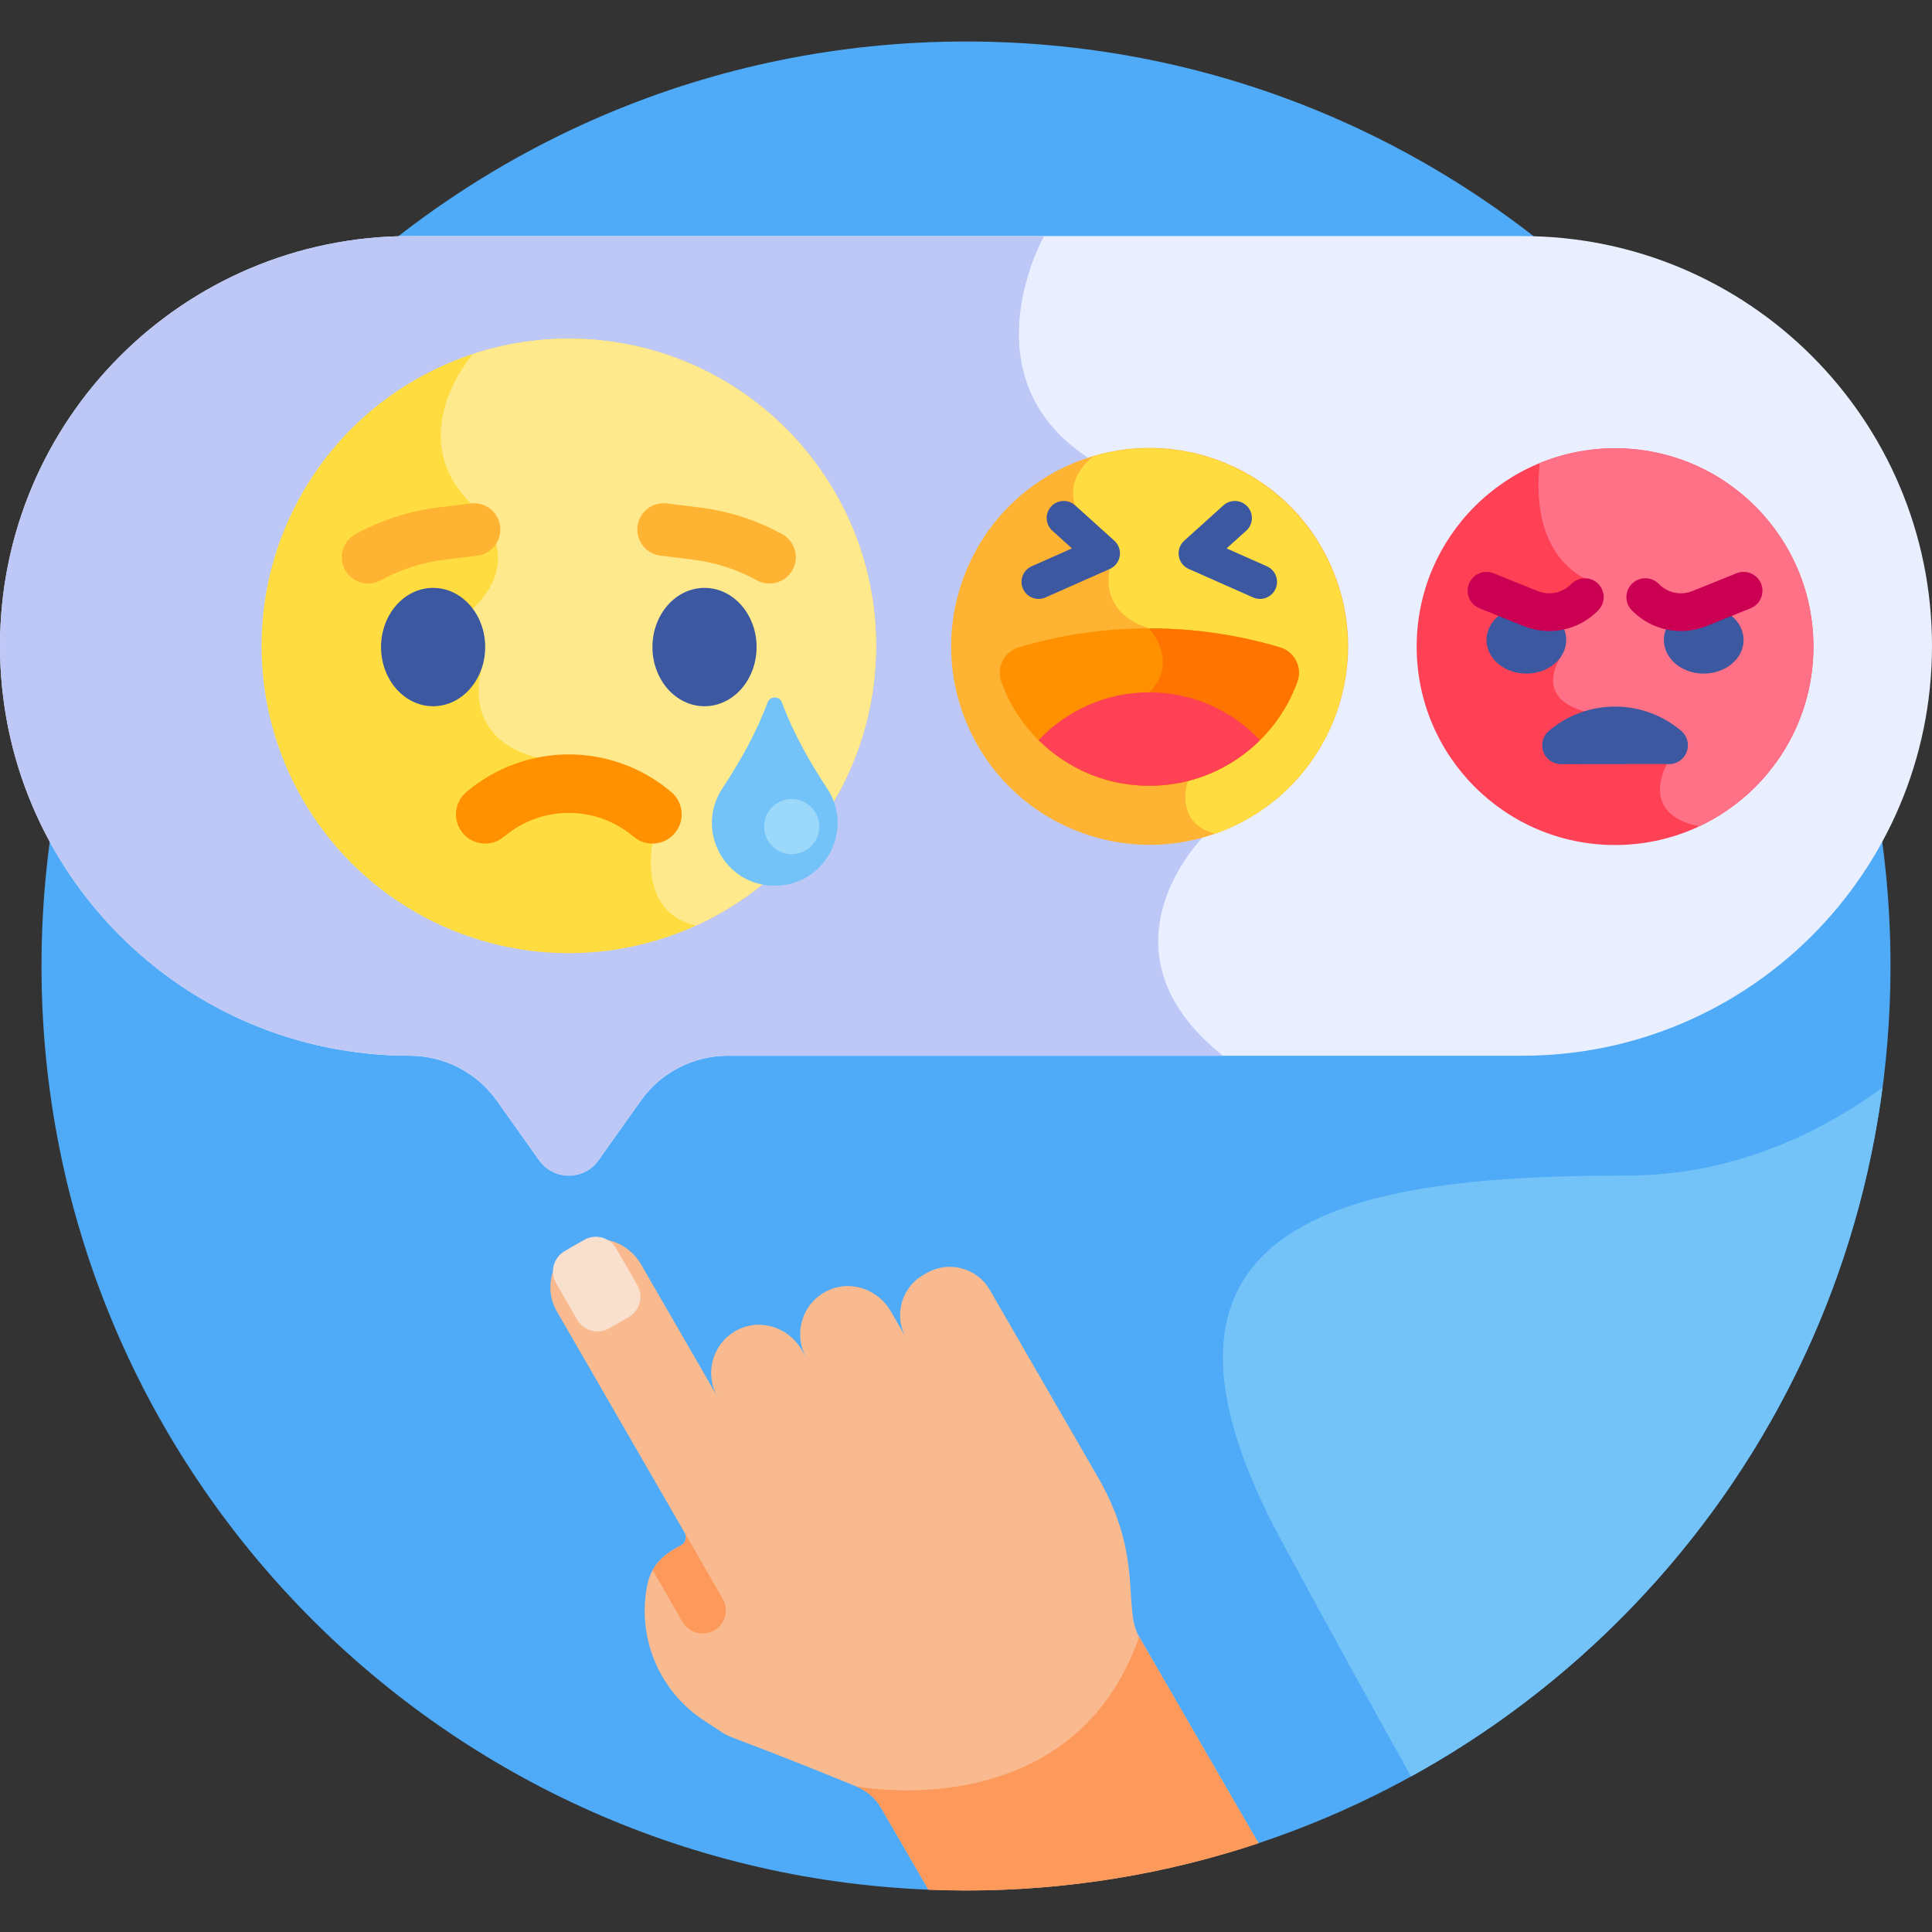 <svg id="Layer_1" enable-background="new 0 0 512 512" height="512" viewBox="0 0 512 512" width="512" xmlns="http://www.w3.org/2000/svg"><rect x="0" y="0" width="512" height="512" fill="#333333" stroke="none"/><g><path d="m256 10.998c-135.311 0-245.002 109.691-245.002 245.002 0 131.974 104.353 239.557 235.044 244.784l87.465-12.307c97.323-32.432 167.495-124.255 167.495-232.477 0-135.311-109.691-245.002-245.002-245.002z" fill="#4fabf7"/><path d="m301.899 433.814c-4.472-7.746 1.298-21.145-10.87-42.221-2.695-4.67-21.738-37.653-28.743-49.785-3.354-5.809-10.851-7.818-16.661-4.464l-1.004.58c-5.81 3.354-7.818 10.851-4.464 16.66l-4.103-7.107c-3.259-5.645-10.232-8.229-16.225-5.667-7.145 3.055-9.843 11.621-6.073 18.15l-1.288-2.232c-3.259-5.645-10.232-8.229-16.225-5.667-7.144 3.055-9.843 11.62-6.073 18.15l-20.313-35.184c-3.259-5.646-10.232-8.229-16.226-5.667-7.145 3.055-9.843 11.621-6.072 18.15l33.904 58.725c.668 1.157.246 2.636-.934 3.261-3.047 1.613-7.701 4.162-8.986 10.503-2.813 13.885 3.092 28.089 14.924 35.888 10.965 7.026-2.346.024 40.334 17.486 2.848 1.125 5.232 3.181 6.763 5.833l12.477 21.576c3.305.132 6.622.218 9.959.218 27.089 0 53.147-4.407 77.508-12.525z" fill="#f9ba8f"/><path d="m149.645 331.557 5.158-2.978c2.962-1.71 6.785-.686 8.495 2.276l5.593 9.688c1.71 2.962.686 6.785-2.276 8.495l-5.158 2.978c-2.962 1.71-6.785.686-8.495-2.276l-5.593-9.688c-1.711-2.963-.687-6.785 2.276-8.495z" fill="#f9dfcd"/><path d="m189.278 432.073c2.941-1.698 3.949-5.459 2.251-8.4l-10.066-17.435c.668 1.157.246 2.636-.934 3.261-2.326 1.232-5.584 3.015-7.57 6.608l7.919 13.716c1.698 2.941 5.459 3.948 8.4 2.25z" fill="#fd995b"/><path d="m403.392 62.563h-294.784c-59.983 0-108.608 48.625-108.608 108.608 0 59.983 48.626 108.609 108.608 108.609 9.148 0 17.73 4.43 23.028 11.888l11.232 15.811c3.85 5.42 11.898 5.42 15.748 0l11.232-15.811c5.298-7.458 13.88-11.888 23.028-11.888h210.515c59.983 0 108.609-48.626 108.609-108.609 0-59.983-48.626-108.608-108.608-108.608z" fill="#e9efff"/><path d="m108.608 62.563c-59.983 0-108.608 48.625-108.608 108.608v.001c0 59.982 48.626 108.608 108.608 108.608 9.148 0 17.73 4.43 23.028 11.888l11.232 15.811c3.85 5.42 11.898 5.42 15.748 0l11.232-15.811c5.298-7.458 13.88-11.888 23.028-11.888h131.215c-35.271-28.1-5.213-58.009-5.213-58.009l-30.681-100.566c-32.498-21.509-11.502-58.642-11.502-58.642h-168.087z" fill="#bec8f7"/><path d="m498.886 288.249c-17.659 12.774-40.506 23.295-67.869 23.295-69.654 0-138.772 9.494-91.213 97.165 13.431 24.76 24.77 45.316 34.128 62.072 66.793-36.75 114.592-103.74 124.954-182.532z" fill="#73c3f9"/><path d="m233.564 479.208 12.477 21.576c3.305.132 6.622.218 9.959.218 27.089 0 53.147-4.407 77.508-12.525l-31.609-54.663c-17.963 50.934-75.099 39.561-75.099 39.561 2.849 1.124 5.233 3.181 6.764 5.833z" fill="#fd995b"/><g><circle cx="428.003" cy="171.368" fill="#ff4155" r="52.571"/><path d="m480.574 171.368c0-29.034-23.537-52.571-52.571-52.571-7.062 0-13.793 1.402-19.945 3.927-.874 7.438-1.084 23.478 11.774 30.522l-4.766 9.33-4.204 7.029 2.908 4.275s-7.802 10.734 6.062 14.631 21.908 13.96 21.908 13.96-7.696 13.225 8.536 16.517c17.897-8.384 30.298-26.55 30.298-47.62z" fill="#ff7186"/><g fill="#3c58a0"><path d="m445.537 193.684c-10.16-8.58-24.907-8.579-35.067 0-2.11 1.782-2.376 4.936-.595 7.046.997 1.181 2.423 1.784 3.856 1.774l28.009-.032c1.605.183 3.27-.413 4.392-1.742 1.781-2.109 1.515-5.263-.595-7.046z"/><ellipse cx="404.501" cy="169.605" rx="10.565" ry="8.909"/><ellipse cx="451.504" cy="169.605" rx="10.565" ry="8.909"/></g><g><path d="m432.433 161.727c-1.926-1.979-1.882-5.145.098-7.07 1.979-1.926 5.144-1.883 7.07.098 2.321 2.386 5.814 3.124 8.903 1.88l11.698-4.713c2.563-1.036 5.474.209 6.506 2.77 1.032 2.562-.208 5.474-2.77 6.506l-11.698 4.713c-6.839 2.755-14.622 1.145-19.807-4.184z" fill="#cc0053"/></g><g><path d="m403.766 165.91-11.697-4.712c-2.561-1.031-3.802-3.944-2.77-6.506 1.031-2.562 3.945-3.804 6.506-2.77l11.697 4.712c3.089 1.244 6.583.506 8.903-1.88 1.928-1.982 5.092-2.021 7.07-.098 1.98 1.926 2.023 5.092.098 7.07-5.163 5.308-12.939 6.951-19.807 4.184z" fill="#cc0053"/></g></g><g><circle cx="150.743" cy="171.171" fill="#ffdd40" r="81.428"/><path d="m232.171 171.171c0-44.972-36.457-81.428-81.428-81.428-8.865 0-17.391 1.436-25.381 4.055-.41.468-18.674 21.537-.593 39.618 18.284 18.284-3.933 31.355-3.933 31.355l7.011 11.721s-6.745 18.736 14.497 24.295c21.242 5.558 30.561 22.771 30.561 22.771s-3.869 18.294 11.549 21.731c28.142-12.821 47.717-41.174 47.717-74.118z" fill="#ffe98d"/><ellipse cx="114.782" cy="171.475" fill="#3c58a0" rx="13.799" ry="15.683"/><ellipse cx="186.703" cy="171.475" fill="#3c58a0" rx="13.799" ry="15.683"/><g><path d="m167.909 221.731c-9.945-8.401-24.383-8.401-34.332 0-3.269 2.758-8.155 2.348-10.914-.921-2.759-3.267-2.348-8.153.921-10.914 15.737-13.288 38.579-13.29 54.317 0 3.269 2.761 3.68 7.646.921 10.914-2.763 3.273-7.653 3.676-10.913.921z" fill="#ff9100"/></g><g><path d="m200.574 153.781c-5.266-2.892-10.959-4.73-16.92-5.465l-8.643-1.065c-3.82-.47-6.536-3.949-6.064-7.77.47-3.821 3.948-6.542 7.77-6.064l8.642 1.065c7.725.951 15.102 3.334 21.925 7.081 3.375 1.853 4.607 6.09 2.754 9.464-1.857 3.384-6.101 4.603-9.464 2.754z" fill="#ffb332"/></g><g><path d="m91.447 151.026c-1.853-3.375-.62-7.611 2.755-9.464 6.823-3.747 14.2-6.129 21.927-7.081l8.64-1.065c3.832-.476 7.301 2.243 7.77 6.064.472 3.821-2.245 7.3-6.064 7.77l-8.642 1.065c-5.963.735-11.656 2.573-16.922 5.465-3.39 1.86-7.619.608-9.464-2.754z" fill="#ffb332"/></g><path d="m219.172 208.885c-4.644-6.999-9.049-14.831-11.949-22.717-.655-1.783-3.159-1.783-3.815 0-2.9 7.886-7.305 15.718-11.949 22.717-7.345 11.07.571 25.853 13.857 25.853 13.285 0 21.202-14.783 13.856-25.853z" fill="#73c3f9"/><circle cx="209.817" cy="219.058" fill="#9bd8f9" r="7.315"/></g><g><ellipse cx="304.571" cy="171.368" fill="#ffb332" rx="52.571" ry="52.571" transform="matrix(.924 -.383 .383 .924 -42.396 129.599)"/><path d="m357.141 171.368c0-29.034-23.537-52.571-52.571-52.571-5.127 0-10.078.748-14.763 2.117-.491.348-7.407 5.413-4.884 13.013 2.615 7.878 9.189 16.85 9.189 16.85s-3.338 11.418 10.458 15.749c13.797 4.331 10.237 40.438 10.237 40.438s-3.932 11.055 7.233 13.989c20.444-7.203 35.101-26.677 35.101-49.585z" fill="#ffdd40"/><path d="m304.571 166.526c-12 0-23.591 1.748-34.537 4.998-3.96 1.176-6.062 5.412-4.647 9.293 5.833 15.995 21.17 27.418 39.184 27.418 18.087 0 33.475-11.515 39.254-27.612 1.35-3.761-.762-7.92-4.591-9.061-10.983-3.275-22.617-5.036-34.663-5.036z" fill="#ff9100"/><path d="m304.571 183.476c-6.337 6.337-15.503 16.126-19.189 20.083 5.744 2.984 12.267 4.676 19.189 4.676 18.087 0 33.475-11.515 39.254-27.613 1.35-3.761-.762-7.92-4.591-9.061-10.982-3.274-22.617-5.036-34.663-5.036 0 .001 8.097 8.854 0 16.951z" fill="#ff7300"/><path d="m304.571 208.235c11.445 0 21.805-4.614 29.338-12.079-7.351-7.802-17.772-12.681-29.338-12.681-11.565 0-21.986 4.878-29.337 12.68 7.533 7.465 17.892 12.08 29.337 12.08z" fill="#ff4155"/><g><path d="m332.076 158.333-17.048-7.557c-2.99-1.325-3.623-5.298-1.195-7.488l10.383-9.361c1.855-1.67 4.711-1.523 6.383.33 1.671 1.854 1.523 4.712-.33 6.383l-5.21 4.696 10.679 4.734c2.282 1.011 3.311 3.681 2.3 5.963-1.016 2.293-3.692 3.308-5.962 2.3z" fill="#3c58a0"/></g><g><path d="m271.102 156.033c-1.011-2.282.018-4.952 2.3-5.963l10.679-4.734-5.21-4.696c-1.854-1.671-2.002-4.529-.33-6.383 1.671-1.854 4.529-2.001 6.383-.33l10.383 9.361c2.428 2.19 1.795 6.163-1.195 7.488l-17.048 7.557c-2.266 1.007-4.944-.005-5.962-2.3z" fill="#3c58a0"/></g></g></g></svg>